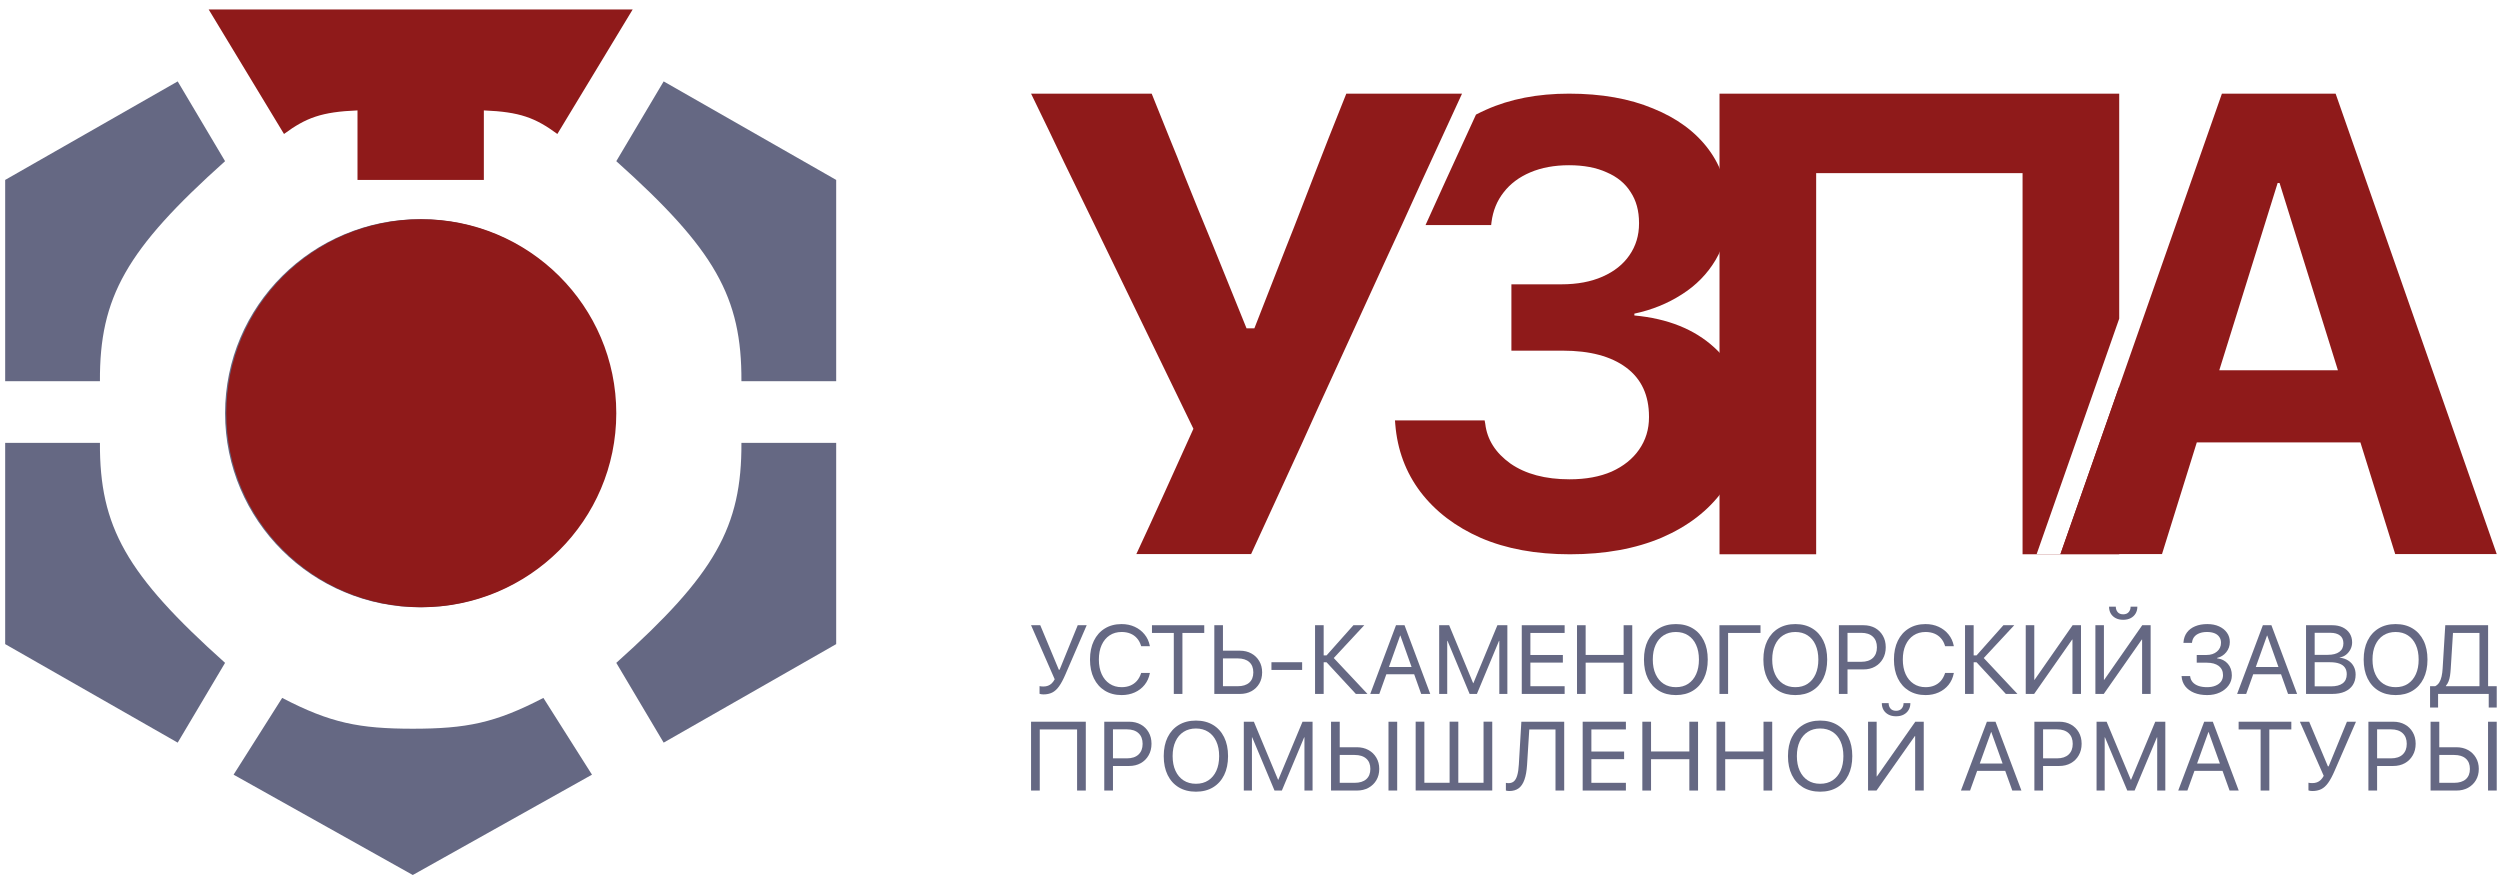 <svg width="220" height="77" viewBox="0 0 220 77" fill="none" xmlns="http://www.w3.org/2000/svg">
<path d="M91.818 61.108C92.116 61.108 92.375 61.053 92.594 60.945C92.814 60.836 93.015 60.653 93.198 60.396C93.383 60.136 93.572 59.783 93.763 59.336L95.629 55.02H94.84L93.244 58.938H93.177L91.543 55.02H90.733L92.814 59.776C92.735 59.924 92.646 60.045 92.548 60.14C92.452 60.232 92.344 60.301 92.223 60.345C92.105 60.39 91.97 60.413 91.818 60.413C91.753 60.413 91.691 60.41 91.632 60.404C91.573 60.398 91.522 60.39 91.48 60.379V61.053C91.514 61.07 91.56 61.083 91.619 61.091C91.681 61.102 91.747 61.108 91.818 61.108Z" fill="#656883"/>
<path d="M98.701 61.167C99.126 61.167 99.512 61.089 99.858 60.932C100.204 60.776 100.493 60.555 100.723 60.27C100.954 59.982 101.107 59.646 101.183 59.26L101.192 59.218H100.424L100.411 59.256C100.324 59.521 100.2 59.745 100.039 59.926C99.879 60.105 99.686 60.241 99.461 60.333C99.239 60.425 98.986 60.471 98.701 60.471C98.299 60.471 97.947 60.371 97.646 60.169C97.345 59.968 97.112 59.686 96.946 59.323C96.782 58.957 96.701 58.53 96.701 58.041V58.037C96.701 57.545 96.782 57.119 96.946 56.759C97.112 56.396 97.344 56.115 97.642 55.916C97.943 55.715 98.296 55.615 98.701 55.615C98.989 55.615 99.245 55.661 99.47 55.753C99.695 55.845 99.885 55.978 100.039 56.151C100.197 56.322 100.315 56.53 100.394 56.776L100.424 56.868H101.192L101.183 56.826C101.107 56.443 100.953 56.109 100.719 55.824C100.488 55.539 100.2 55.317 99.854 55.158C99.508 54.999 99.124 54.919 98.701 54.919C98.136 54.919 97.645 55.048 97.228 55.305C96.812 55.559 96.49 55.919 96.262 56.386C96.034 56.852 95.92 57.403 95.92 58.037V58.041C95.92 58.675 96.034 59.227 96.262 59.696C96.49 60.163 96.812 60.524 97.228 60.781C97.648 61.038 98.139 61.167 98.701 61.167Z" fill="#656883"/>
<path d="M103.294 61.066H104.053V55.699H105.974V55.02H101.373V55.699H103.294V61.066Z" fill="#656883"/>
<path d="M107.24 61.066H109.118C109.501 61.066 109.838 60.985 110.131 60.823C110.424 60.661 110.653 60.438 110.819 60.153C110.985 59.868 111.068 59.541 111.068 59.172V59.164C111.068 58.792 110.984 58.464 110.815 58.179C110.649 57.891 110.418 57.667 110.123 57.505C109.83 57.343 109.492 57.261 109.11 57.261H107.24V57.94H108.92C109.356 57.94 109.694 58.047 109.933 58.259C110.172 58.471 110.292 58.773 110.292 59.164V59.172C110.292 59.56 110.172 59.861 109.933 60.073C109.694 60.283 109.356 60.387 108.92 60.387H107.24V61.066ZM106.86 61.066H107.62V55.02H106.86V61.066Z" fill="#656883"/>
<path d="M111.887 58.954H114.588V58.276H111.887V58.954Z" fill="#656883"/>
<path d="M116.483 61.066V58.28H116.736L119.315 61.066H120.337L117.289 57.819L117.281 58.003L120.054 55.02H119.1L116.736 57.676H116.483V55.02H115.724V61.066H116.483Z" fill="#656883"/>
<path d="M120.582 61.066H121.379L123.215 55.925H123.409V55.02H122.848L120.582 61.066ZM121.62 59.336H124.828L124.574 58.694H121.873L121.62 59.336ZM125.064 61.066H125.862L123.599 55.02H123.232V55.925L125.064 61.066Z" fill="#656883"/>
<path d="M126.647 61.066H127.356V56.394H127.702L126.879 55.188L129.327 61.066H129.968L132.416 55.188L131.593 56.394H131.939V61.066H132.648V55.02H131.771L129.66 60.115H129.635L127.525 55.02H126.647V61.066Z" fill="#656883"/>
<path d="M133.915 61.066H137.688V60.387H134.674V58.309H137.532V57.639H134.674V55.699H137.688V55.02H133.915V61.066Z" fill="#656883"/>
<path d="M138.777 61.066H139.537V58.313H142.879V61.066H143.639V55.02H142.879V57.635H139.537V55.02H138.777V61.066Z" fill="#656883"/>
<path d="M147.48 61.167C148.057 61.167 148.553 61.04 148.97 60.785C149.389 60.531 149.713 60.171 149.941 59.704C150.168 59.238 150.282 58.685 150.282 58.045V58.037C150.282 57.397 150.168 56.845 149.941 56.382C149.713 55.915 149.389 55.555 148.97 55.301C148.551 55.046 148.054 54.919 147.48 54.919C146.906 54.919 146.408 55.046 145.986 55.301C145.566 55.555 145.242 55.915 145.011 56.382C144.783 56.845 144.669 57.397 144.669 58.037V58.045C144.669 58.685 144.783 59.238 145.011 59.704C145.239 60.171 145.562 60.531 145.982 60.785C146.404 61.04 146.903 61.167 147.48 61.167ZM147.48 60.471C147.063 60.471 146.703 60.372 146.399 60.174C146.095 59.975 145.861 59.695 145.695 59.331C145.529 58.968 145.446 58.539 145.446 58.045V58.037C145.446 57.539 145.529 57.111 145.695 56.75C145.861 56.387 146.095 56.108 146.399 55.912C146.706 55.714 147.066 55.615 147.48 55.615C147.893 55.615 148.252 55.714 148.556 55.912C148.86 56.108 149.094 56.387 149.257 56.75C149.423 57.114 149.506 57.542 149.506 58.037V58.045C149.506 58.537 149.424 58.964 149.261 59.327C149.098 59.69 148.864 59.972 148.56 60.174C148.259 60.372 147.899 60.471 147.48 60.471Z" fill="#656883"/>
<path d="M152.072 61.066V55.699H154.925V55.02H151.312V61.066H152.072Z" fill="#656883"/>
<path d="M157.989 61.167C158.566 61.167 159.063 61.04 159.479 60.785C159.898 60.531 160.222 60.171 160.45 59.704C160.678 59.238 160.792 58.685 160.792 58.045V58.037C160.792 57.397 160.678 56.845 160.45 56.382C160.222 55.915 159.898 55.555 159.479 55.301C159.06 55.046 158.563 54.919 157.989 54.919C157.415 54.919 156.917 55.046 156.495 55.301C156.076 55.555 155.751 55.915 155.52 56.382C155.292 56.845 155.178 57.397 155.178 58.037V58.045C155.178 58.685 155.292 59.238 155.52 59.704C155.748 60.171 156.072 60.531 156.491 60.785C156.913 61.04 157.413 61.167 157.989 61.167ZM157.989 60.471C157.573 60.471 157.213 60.372 156.909 60.174C156.605 59.975 156.37 59.695 156.204 59.331C156.038 58.968 155.955 58.539 155.955 58.045V58.037C155.955 57.539 156.038 57.111 156.204 56.75C156.37 56.387 156.605 56.108 156.909 55.912C157.216 55.714 157.576 55.615 157.989 55.615C158.403 55.615 158.762 55.714 159.066 55.912C159.37 56.108 159.603 56.387 159.766 56.75C159.932 57.114 160.015 57.542 160.015 58.037V58.045C160.015 58.537 159.934 58.964 159.77 59.327C159.607 59.69 159.374 59.972 159.07 60.174C158.769 60.372 158.409 60.471 157.989 60.471Z" fill="#656883"/>
<path d="M162.202 58.908H163.991C164.374 58.908 164.711 58.826 165.004 58.661C165.297 58.496 165.526 58.267 165.692 57.974C165.861 57.681 165.945 57.343 165.945 56.96V56.952C165.945 56.569 165.861 56.232 165.692 55.942C165.526 55.651 165.297 55.425 165.004 55.263C164.711 55.101 164.374 55.02 163.991 55.02H162.202V55.69H163.797C164.233 55.69 164.571 55.802 164.81 56.026C165.049 56.249 165.169 56.56 165.169 56.96V56.968C165.169 57.365 165.049 57.676 164.81 57.903C164.571 58.126 164.233 58.238 163.797 58.238H162.202V58.908ZM161.822 61.066H162.581V55.02H161.822V61.066Z" fill="#656883"/>
<path d="M169.448 61.167C169.873 61.167 170.259 61.089 170.605 60.932C170.951 60.776 171.239 60.555 171.47 60.27C171.701 59.982 171.854 59.646 171.93 59.26L171.939 59.218H171.171L171.158 59.256C171.071 59.521 170.947 59.745 170.786 59.926C170.626 60.105 170.433 60.241 170.208 60.333C169.986 60.425 169.733 60.471 169.448 60.471C169.046 60.471 168.694 60.371 168.393 60.169C168.092 59.968 167.859 59.686 167.693 59.323C167.529 58.957 167.448 58.53 167.448 58.041V58.037C167.448 57.545 167.529 57.119 167.693 56.759C167.859 56.396 168.091 56.115 168.389 55.916C168.69 55.715 169.043 55.615 169.448 55.615C169.735 55.615 169.992 55.661 170.217 55.753C170.442 55.845 170.632 55.978 170.786 56.151C170.944 56.322 171.062 56.53 171.141 56.776L171.171 56.868H171.939L171.93 56.826C171.854 56.443 171.7 56.109 171.466 55.824C171.235 55.539 170.947 55.317 170.601 55.158C170.255 54.999 169.871 54.919 169.448 54.919C168.883 54.919 168.392 55.048 167.975 55.305C167.559 55.559 167.237 55.919 167.009 56.386C166.781 56.852 166.667 57.403 166.667 58.037V58.041C166.667 58.675 166.781 59.227 167.009 59.696C167.237 60.163 167.559 60.524 167.975 60.781C168.395 61.038 168.886 61.167 169.448 61.167Z" fill="#656883"/>
<path d="M173.682 61.066V58.28H173.935L176.514 61.066H177.535L174.488 57.819L174.48 58.003L177.253 55.02H176.299L173.935 57.676H173.682V55.02H172.922V61.066H173.682Z" fill="#656883"/>
<path d="M178.265 61.066H179.004L182.537 56.013L182.03 56.277H182.376V61.066H183.128V55.02H182.389L178.856 60.09L179.363 59.826H179.017V55.02H178.265V61.066Z" fill="#656883"/>
<path d="M184.394 61.066H185.132L188.665 56.013L188.159 56.277H188.505V61.066H189.256V55.02H188.517L184.985 60.09L185.491 59.826H185.145V55.02H184.394V61.066ZM186.838 54.542C187.099 54.542 187.323 54.492 187.509 54.391C187.694 54.291 187.837 54.155 187.935 53.985C188.036 53.812 188.087 53.618 188.087 53.403V53.386H187.492V53.407C187.492 53.583 187.436 53.736 187.323 53.868C187.21 53.996 187.05 54.06 186.842 54.06C186.628 54.06 186.466 53.996 186.356 53.868C186.247 53.736 186.192 53.583 186.192 53.407V53.386H185.597V53.403C185.597 53.618 185.646 53.812 185.744 53.985C185.843 54.155 185.985 54.291 186.171 54.391C186.356 54.492 186.579 54.542 186.838 54.542Z" fill="#656883"/>
<path d="M193.312 58.317H194.194C194.647 58.317 194.999 58.414 195.249 58.606C195.5 58.799 195.625 59.068 195.625 59.411V59.419C195.625 59.632 195.567 59.818 195.452 59.977C195.337 60.133 195.173 60.255 194.962 60.341C194.754 60.428 194.508 60.471 194.224 60.471C193.937 60.471 193.686 60.435 193.473 60.362C193.259 60.287 193.088 60.179 192.962 60.039C192.835 59.897 192.759 59.725 192.734 59.524L192.73 59.491H191.978L191.983 59.545C192.008 59.866 192.115 60.15 192.303 60.396C192.495 60.639 192.755 60.829 193.084 60.966C193.413 61.1 193.796 61.167 194.232 61.167C194.646 61.167 195.016 61.091 195.342 60.94C195.669 60.787 195.926 60.58 196.115 60.32C196.306 60.058 196.402 59.764 196.402 59.44V59.432C196.402 59.024 196.286 58.686 196.056 58.418C195.825 58.147 195.507 57.985 195.102 57.932V57.898C195.437 57.817 195.707 57.648 195.912 57.391C196.12 57.132 196.224 56.834 196.224 56.499V56.491C196.224 56.183 196.14 55.912 195.971 55.678C195.805 55.44 195.573 55.255 195.275 55.12C194.979 54.986 194.636 54.919 194.245 54.919C193.837 54.919 193.48 54.983 193.173 55.112C192.869 55.238 192.628 55.419 192.451 55.657C192.274 55.894 192.173 56.179 192.147 56.511L192.143 56.57H192.894L192.903 56.507C192.928 56.32 192.996 56.161 193.105 56.03C193.218 55.896 193.367 55.794 193.553 55.724C193.741 55.651 193.962 55.615 194.215 55.615C194.477 55.615 194.699 55.653 194.882 55.728C195.065 55.803 195.204 55.912 195.3 56.055C195.399 56.194 195.448 56.362 195.448 56.558V56.566C195.448 56.879 195.33 57.136 195.093 57.337C194.86 57.538 194.549 57.639 194.161 57.639H193.312V58.317Z" fill="#656883"/>
<path d="M196.866 61.066H197.664L199.5 55.925H199.694V55.02H199.132L196.866 61.066ZM197.904 59.336H201.112L200.859 58.694H198.158L197.904 59.336ZM201.348 61.066H202.146L199.884 55.02H199.517V55.925L201.348 61.066Z" fill="#656883"/>
<path d="M203.311 61.066H205.231C205.665 61.066 206.035 60.999 206.341 60.865C206.648 60.728 206.883 60.534 207.046 60.283C207.212 60.028 207.295 59.724 207.295 59.369V59.361C207.295 59.093 207.239 58.854 207.126 58.644C207.014 58.432 206.852 58.259 206.641 58.125C206.43 57.991 206.178 57.907 205.886 57.873V57.856C206.097 57.826 206.285 57.746 206.451 57.618C206.617 57.486 206.748 57.326 206.844 57.136C206.939 56.946 206.987 56.746 206.987 56.537V56.528C206.987 56.227 206.914 55.963 206.768 55.736C206.621 55.51 206.417 55.334 206.156 55.208C205.894 55.083 205.589 55.02 205.24 55.02H203.311V55.686H205.067C205.435 55.686 205.72 55.766 205.919 55.925C206.119 56.081 206.219 56.309 206.219 56.608V56.616C206.219 56.943 206.099 57.193 205.86 57.366C205.624 57.539 205.281 57.626 204.83 57.626H203.311V58.276H205.046C205.369 58.276 205.639 58.315 205.856 58.393C206.075 58.471 206.24 58.588 206.35 58.745C206.46 58.901 206.514 59.097 206.514 59.331V59.34C206.514 59.686 206.395 59.95 206.156 60.132C205.919 60.31 205.573 60.4 205.117 60.4H203.311V61.066ZM202.931 61.066H203.691V55.02H202.931V61.066Z" fill="#656883"/>
<path d="M210.815 61.167C211.392 61.167 211.889 61.04 212.305 60.785C212.724 60.531 213.048 60.171 213.276 59.704C213.504 59.238 213.618 58.685 213.618 58.045V58.037C213.618 57.397 213.504 56.845 213.276 56.382C213.048 55.915 212.724 55.555 212.305 55.301C211.886 55.046 211.389 54.919 210.815 54.919C210.241 54.919 209.743 55.046 209.321 55.301C208.902 55.555 208.577 55.915 208.346 56.382C208.118 56.845 208.004 57.397 208.004 58.037V58.045C208.004 58.685 208.118 59.238 208.346 59.704C208.574 60.171 208.898 60.531 209.317 60.785C209.739 61.04 210.238 61.167 210.815 61.167ZM210.815 60.471C210.399 60.471 210.039 60.372 209.735 60.174C209.431 59.975 209.196 59.695 209.03 59.331C208.864 58.968 208.781 58.539 208.781 58.045V58.037C208.781 57.539 208.864 57.111 209.03 56.75C209.196 56.387 209.431 56.108 209.735 55.912C210.042 55.714 210.402 55.615 210.815 55.615C211.229 55.615 211.588 55.714 211.892 55.912C212.195 56.108 212.429 56.387 212.592 56.75C212.758 57.114 212.841 57.542 212.841 58.037V58.045C212.841 58.537 212.76 58.964 212.596 59.327C212.433 59.69 212.2 59.972 211.896 60.174C211.595 60.372 211.235 60.471 210.815 60.471Z" fill="#656883"/>
<path d="M214.551 62.26V61.066H219.008V62.26H219.712V60.387H218.953V55.02H215.184L214.952 58.824C214.937 59.087 214.907 59.322 214.859 59.528C214.814 59.735 214.746 59.911 214.656 60.056C214.566 60.199 214.446 60.309 214.297 60.387H213.846V62.26H214.551ZM215.665 58.841L215.863 55.699H218.193V60.387H215.239V60.354C215.34 60.234 215.419 60.101 215.475 59.956C215.531 59.81 215.573 59.646 215.602 59.461C215.63 59.277 215.651 59.07 215.665 58.841Z" fill="#656883"/>
<path d="M95.55 69.568V63.511H90.733V69.568H91.499V64.191H94.784V69.568H95.55Z" fill="#656883"/>
<path d="M97.558 67.406H99.362C99.748 67.406 100.089 67.324 100.384 67.159C100.679 66.994 100.91 66.764 101.077 66.47C101.247 66.177 101.332 65.838 101.332 65.455V65.446C101.332 65.063 101.247 64.726 101.077 64.435C100.91 64.144 100.679 63.917 100.384 63.755C100.089 63.593 99.748 63.511 99.362 63.511H97.558V64.183H99.167C99.606 64.183 99.947 64.295 100.188 64.519C100.429 64.743 100.55 65.055 100.55 65.455V65.463C100.55 65.86 100.429 66.172 100.188 66.399C99.947 66.623 99.606 66.735 99.167 66.735H97.558V67.406ZM97.175 69.568H97.941V63.511H97.175V69.568Z" fill="#656883"/>
<path d="M105.243 69.669C105.824 69.669 106.325 69.541 106.745 69.287C107.168 69.032 107.494 68.671 107.724 68.204C107.953 67.737 108.068 67.183 108.068 66.542V66.533C108.068 65.893 107.953 65.34 107.724 64.876C107.494 64.408 107.168 64.047 106.745 63.793C106.322 63.538 105.821 63.411 105.243 63.411C104.664 63.411 104.162 63.538 103.736 63.793C103.314 64.047 102.986 64.408 102.753 64.876C102.524 65.34 102.409 65.893 102.409 66.533V66.542C102.409 67.183 102.524 67.737 102.753 68.204C102.983 68.671 103.309 69.032 103.732 69.287C104.158 69.541 104.661 69.669 105.243 69.669ZM105.243 68.972C104.823 68.972 104.46 68.873 104.153 68.674C103.847 68.475 103.61 68.194 103.443 67.83C103.275 67.467 103.192 67.037 103.192 66.542V66.533C103.192 66.035 103.275 65.606 103.443 65.245C103.61 64.881 103.847 64.601 104.153 64.405C104.463 64.207 104.826 64.107 105.243 64.107C105.66 64.107 106.021 64.207 106.328 64.405C106.634 64.601 106.87 64.881 107.034 65.245C107.202 65.609 107.285 66.038 107.285 66.533V66.542C107.285 67.034 107.203 67.462 107.039 67.826C106.874 68.19 106.639 68.472 106.332 68.674C106.029 68.873 105.665 68.972 105.243 68.972Z" fill="#656883"/>
<path d="M109.455 69.568H110.17V64.888H110.519L109.689 63.679L112.157 69.568H112.804L115.272 63.679L114.442 64.888H114.791V69.568H115.506V63.511H114.621L112.493 68.615H112.468L110.34 63.511H109.455V69.568Z" fill="#656883"/>
<path d="M117.514 69.568H119.408C119.794 69.568 120.134 69.487 120.429 69.325C120.724 69.162 120.955 68.938 121.123 68.653C121.29 68.368 121.374 68.04 121.374 67.671V67.662C121.374 67.29 121.289 66.962 121.119 66.676C120.951 66.388 120.719 66.163 120.421 66C120.126 65.838 119.785 65.757 119.399 65.757H117.514V66.437H119.208C119.648 66.437 119.988 66.543 120.229 66.756C120.47 66.969 120.591 67.271 120.591 67.662V67.671C120.591 68.06 120.47 68.361 120.229 68.573C119.988 68.783 119.648 68.888 119.208 68.888H117.514V69.568ZM117.131 69.568H117.897V63.511H117.131V69.568ZM122.187 69.568H122.953V63.511H122.187V69.568Z" fill="#656883"/>
<path d="M124.578 69.564H131.318V63.507H130.552V68.884H128.331V63.507H127.565V68.884H125.344V63.507H124.578V69.564Z" fill="#656883"/>
<path d="M132.816 69.61C133.148 69.61 133.423 69.53 133.641 69.371C133.86 69.208 134.028 68.958 134.148 68.619C134.27 68.281 134.348 67.843 134.382 67.306L134.577 64.191H136.884V69.568H137.65V63.511H133.88L133.658 67.276C133.636 67.665 133.589 67.981 133.518 68.225C133.45 68.466 133.353 68.642 133.228 68.754C133.104 68.863 132.943 68.917 132.748 68.917C132.714 68.917 132.672 68.915 132.624 68.909C132.576 68.903 132.541 68.898 132.518 68.892V69.568C132.558 69.579 132.603 69.589 132.654 69.597C132.708 69.606 132.762 69.61 132.816 69.61Z" fill="#656883"/>
<path d="M139.275 69.568H143.079V68.888H140.041V66.806H142.922V66.135H140.041V64.191H143.079V63.511H139.275V69.568Z" fill="#656883"/>
<path d="M144.526 69.568H145.292V66.81H148.662V69.568H149.428V63.511H148.662V66.13H145.292V63.511H144.526V69.568Z" fill="#656883"/>
<path d="M151.053 69.568H151.819V66.81H155.189V69.568H155.955V63.511H155.189V66.13H151.819V63.511H151.053V69.568Z" fill="#656883"/>
<path d="M160.176 69.669C160.757 69.669 161.258 69.541 161.678 69.287C162.101 69.032 162.427 68.671 162.657 68.204C162.886 67.737 163.001 67.183 163.001 66.542V66.533C163.001 65.893 162.886 65.34 162.657 64.876C162.427 64.408 162.101 64.047 161.678 63.793C161.255 63.538 160.755 63.411 160.176 63.411C159.597 63.411 159.095 63.538 158.669 63.793C158.247 64.047 157.919 64.408 157.687 64.876C157.457 65.34 157.342 65.893 157.342 66.533V66.542C157.342 67.183 157.457 67.737 157.687 68.204C157.916 68.671 158.243 69.032 158.665 69.287C159.091 69.541 159.594 69.669 160.176 69.669ZM160.176 68.972C159.756 68.972 159.393 68.873 159.086 68.674C158.78 68.475 158.543 68.194 158.376 67.83C158.208 67.467 158.125 67.037 158.125 66.542V66.533C158.125 66.035 158.208 65.606 158.376 65.245C158.543 64.881 158.78 64.601 159.086 64.405C159.396 64.207 159.759 64.107 160.176 64.107C160.593 64.107 160.955 64.207 161.261 64.405C161.567 64.601 161.803 64.881 161.967 65.245C162.135 65.609 162.218 66.038 162.218 66.533V66.542C162.218 67.034 162.136 67.462 161.972 67.826C161.807 68.19 161.572 68.472 161.265 68.674C160.962 68.873 160.599 68.972 160.176 68.972Z" fill="#656883"/>
<path d="M164.388 69.568H165.133L168.695 64.506L168.184 64.771H168.533V69.568H169.29V63.511H168.546L164.984 68.59L165.495 68.326H165.146V63.511H164.388V69.568ZM166.852 63.033C167.116 63.033 167.341 62.983 167.529 62.882C167.716 62.781 167.859 62.645 167.958 62.475C168.061 62.301 168.112 62.107 168.112 61.891V61.874H167.512V61.895C167.512 62.072 167.455 62.226 167.341 62.357C167.228 62.486 167.066 62.55 166.856 62.55C166.641 62.55 166.478 62.486 166.367 62.357C166.256 62.226 166.201 62.072 166.201 61.895V61.874H165.601V61.891C165.601 62.107 165.651 62.301 165.75 62.475C165.849 62.645 165.992 62.781 166.18 62.882C166.367 62.983 166.591 63.033 166.852 63.033Z" fill="#656883"/>
<path d="M172.562 69.568H173.366L175.217 64.418H175.413V63.511H174.847L172.562 69.568ZM173.609 67.835H176.843L176.587 67.192H173.864L173.609 67.835ZM177.081 69.568H177.885L175.605 63.511H175.234V64.418L177.081 69.568Z" fill="#656883"/>
<path d="M179.408 67.406H181.213C181.598 67.406 181.939 67.324 182.234 67.159C182.529 66.994 182.76 66.764 182.928 66.47C183.098 66.177 183.183 65.838 183.183 65.455V65.446C183.183 65.063 183.098 64.726 182.928 64.435C182.76 64.144 182.529 63.917 182.234 63.755C181.939 63.593 181.598 63.511 181.213 63.511H179.408V64.183H181.017C181.457 64.183 181.797 64.295 182.038 64.519C182.279 64.743 182.4 65.055 182.4 65.455V65.463C182.4 65.86 182.279 66.172 182.038 66.399C181.797 66.623 181.457 66.735 181.017 66.735H179.408V67.406ZM179.025 69.568H179.791V63.511H179.025V69.568Z" fill="#656883"/>
<path d="M184.497 69.568H185.212V64.888H185.561L184.731 63.679L187.2 69.568H187.846L190.314 63.679L189.485 64.888H189.834V69.568H190.548V63.511H189.663L187.536 68.615H187.51L185.382 63.511H184.497V69.568Z" fill="#656883"/>
<path d="M191.684 69.568H192.489L194.34 64.418H194.535V63.511H193.969L191.684 69.568ZM192.731 67.835H195.965L195.71 67.192H192.986L192.731 67.835ZM196.203 69.568H197.008L194.727 63.511H194.357V64.418L196.203 69.568Z" fill="#656883"/>
<path d="M198.935 69.568H199.701V64.191H201.637V63.511H196.999V64.191H198.935V69.568Z" fill="#656883"/>
<path d="M203.483 69.61C203.784 69.61 204.045 69.555 204.266 69.446C204.488 69.337 204.691 69.154 204.875 68.896C205.062 68.636 205.252 68.282 205.445 67.835L207.326 63.511H206.53L204.922 67.436H204.854L203.207 63.511H202.39L204.488 68.275C204.408 68.424 204.319 68.545 204.22 68.64C204.123 68.733 204.014 68.801 203.892 68.846C203.773 68.891 203.637 68.913 203.483 68.913C203.418 68.913 203.356 68.91 203.296 68.905C203.237 68.899 203.186 68.891 203.143 68.88V69.555C203.177 69.572 203.224 69.585 203.283 69.593C203.346 69.604 203.413 69.61 203.483 69.61Z" fill="#656883"/>
<path d="M208.802 67.406H210.606C210.992 67.406 211.333 67.324 211.628 67.159C211.923 66.994 212.154 66.764 212.321 66.47C212.492 66.177 212.577 65.838 212.577 65.455V65.446C212.577 65.063 212.492 64.726 212.321 64.435C212.154 64.144 211.923 63.917 211.628 63.755C211.333 63.593 210.992 63.511 210.606 63.511H208.802V64.183H210.411C210.85 64.183 211.191 64.295 211.432 64.519C211.673 64.743 211.794 65.055 211.794 65.455V65.463C211.794 65.86 211.673 66.172 211.432 66.399C211.191 66.623 210.85 66.735 210.411 66.735H208.802V67.406ZM208.419 69.568H209.185V63.511H208.419V69.568Z" fill="#656883"/>
<path d="M214.274 69.568H216.168C216.554 69.568 216.894 69.487 217.189 69.325C217.484 69.162 217.715 68.938 217.883 68.653C218.05 68.368 218.134 68.04 218.134 67.671V67.662C218.134 67.29 218.049 66.962 217.878 66.676C217.711 66.388 217.478 66.163 217.181 66C216.886 65.838 216.545 65.757 216.159 65.757H214.274V66.437H215.968C216.408 66.437 216.748 66.543 216.989 66.756C217.23 66.969 217.351 67.271 217.351 67.662V67.671C217.351 68.06 217.23 68.361 216.989 68.573C216.748 68.783 216.408 68.888 215.968 68.888H214.274V69.568ZM213.891 69.568H214.657V63.511H213.891V69.568ZM218.947 69.568H219.712V63.511H218.947V69.568Z" fill="#656883"/>
<path d="M181.321 48.756H190.257L200.432 16.103H203.025V8.241H195.528L181.321 48.756ZM188.96 38.929H212.102L210.016 32.584H191.046L188.96 38.929ZM210.777 48.756H219.712L205.534 8.241H200.601V16.103L210.777 48.756Z" fill="#8F1A1A"/>
<path d="M99.999 48.756C100.803 47.032 101.615 45.261 102.438 43.443C103.26 41.624 104.121 39.721 105.02 37.732L96.356 19.862C95.419 17.93 94.52 16.083 93.659 14.321C92.818 12.541 91.842 10.514 90.733 8.241H101.348C101.941 9.7 102.466 11.007 102.925 12.162C103.404 13.318 103.834 14.397 104.216 15.401C104.618 16.386 105.02 17.38 105.421 18.384C105.823 19.369 106.263 20.439 106.741 21.595L109.696 28.896H110.384L113.196 21.708C113.674 20.515 114.104 19.416 114.487 18.413C114.889 17.39 115.281 16.377 115.663 15.373C116.065 14.35 116.486 13.27 116.925 12.134C117.384 10.978 117.901 9.681 118.475 8.241H128.659C127.511 10.723 126.335 13.28 125.13 15.912C123.944 18.545 122.835 20.97 121.802 23.186L115.95 35.971C115.07 37.941 114.104 40.062 113.052 42.335C112.02 44.589 111.035 46.729 110.098 48.756H99.999Z" fill="#8F1A1A"/>
<path d="M125.446 19.807H131.222L131.25 19.563C131.378 18.549 131.734 17.672 132.318 16.93C132.903 16.169 133.688 15.581 134.674 15.165C135.66 14.748 136.793 14.54 138.071 14.54C139.368 14.54 140.473 14.748 141.386 15.165C142.317 15.563 143.02 16.142 143.495 16.902C143.988 17.645 144.235 18.549 144.235 19.617V19.672C144.235 20.721 143.952 21.654 143.386 22.468C142.838 23.265 142.053 23.889 141.03 24.341C140.007 24.794 138.802 25.02 137.414 25.02H133.003V30.858H137.523C139.916 30.858 141.779 31.355 143.112 32.351C144.445 33.346 145.112 34.785 145.112 36.668V36.722C145.112 37.79 144.819 38.74 144.235 39.573C143.669 40.387 142.865 41.03 141.824 41.501C140.783 41.953 139.55 42.179 138.126 42.179C135.989 42.179 134.254 41.718 132.921 40.794C131.606 39.853 130.866 38.686 130.702 37.292L130.647 36.993H122.757L122.785 37.346C122.967 39.591 123.707 41.573 125.004 43.292C126.319 45.012 128.09 46.36 130.318 47.338C132.547 48.297 135.158 48.777 138.153 48.777C141.24 48.777 143.934 48.288 146.235 47.311C148.536 46.315 150.326 44.94 151.604 43.184C152.883 41.428 153.522 39.383 153.522 37.048V36.993C153.522 34.333 152.636 32.197 150.865 30.586C149.111 28.975 146.764 28.034 143.824 27.762V27.6C145.358 27.274 146.746 26.713 147.988 25.916C149.248 25.12 150.244 24.106 150.974 22.875C151.705 21.645 152.07 20.215 152.07 18.586V18.531C152.07 16.468 151.495 14.667 150.344 13.129C149.193 11.59 147.568 10.395 145.468 9.545C143.386 8.676 140.92 8.241 138.071 8.241C135.313 8.241 132.884 8.712 130.784 9.653C130.476 9.789 130.177 9.932 129.887 10.084C129.011 11.985 128.119 13.929 127.211 15.916C126.602 17.268 126.014 18.565 125.446 19.807Z" fill="#8F1A1A"/>
<path d="M186.491 34.011V48.777H177.986V15.236H159.822V48.777H151.317V8.241H186.491V28.039L179.227 48.756H181.321L186.491 34.011Z" fill="#8F1A1A"/>
<path d="M15.637 65.352L0.455 56.682V38.97H8.794C8.758 46.368 11.111 50.547 19.806 58.331L15.637 65.352Z" fill="#656883"/>
<path d="M15.637 7.163L0.455 15.833V33.545H8.794C8.758 26.147 11.111 21.967 19.806 14.184L15.637 7.163Z" fill="#656883"/>
<path d="M36.966 53.437C46.443 53.437 54.126 45.793 54.126 36.364C54.126 26.934 46.443 19.29 36.966 19.29C27.489 19.29 19.806 26.934 19.806 36.364C19.806 45.793 27.489 53.437 36.966 53.437Z" fill="#656883"/>
<path d="M58.402 65.352L73.584 56.682V38.97H65.245C65.281 46.368 62.929 50.547 54.233 58.331L58.402 65.352Z" fill="#656883"/>
<path d="M58.402 7.163L73.584 15.833V33.545H65.245C65.281 26.147 62.929 21.967 54.233 14.184L58.402 7.163Z" fill="#656883"/>
<path d="M55.676 0.833H18.363L24.992 11.79C26.935 10.361 28.289 9.844 31.46 9.716V15.833H42.579V9.716C45.75 9.844 47.103 10.361 49.047 11.79L55.676 0.833Z" fill="#8F1A1A"/>
<path d="M36.325 77L20.555 68.171L24.831 61.416C29.093 63.637 31.63 64.123 36.325 64.128C41.019 64.123 43.556 63.637 47.818 61.416L52.094 68.171L36.325 77Z" fill="#656883"/>
<path d="M37.073 53.437C27.596 53.437 19.913 45.793 19.913 36.364C19.913 26.934 27.596 19.29 37.073 19.29C46.55 19.29 54.233 26.934 54.233 36.364C54.233 45.793 46.55 53.437 37.073 53.437Z" fill="#8F1A1A"/>
</svg>
